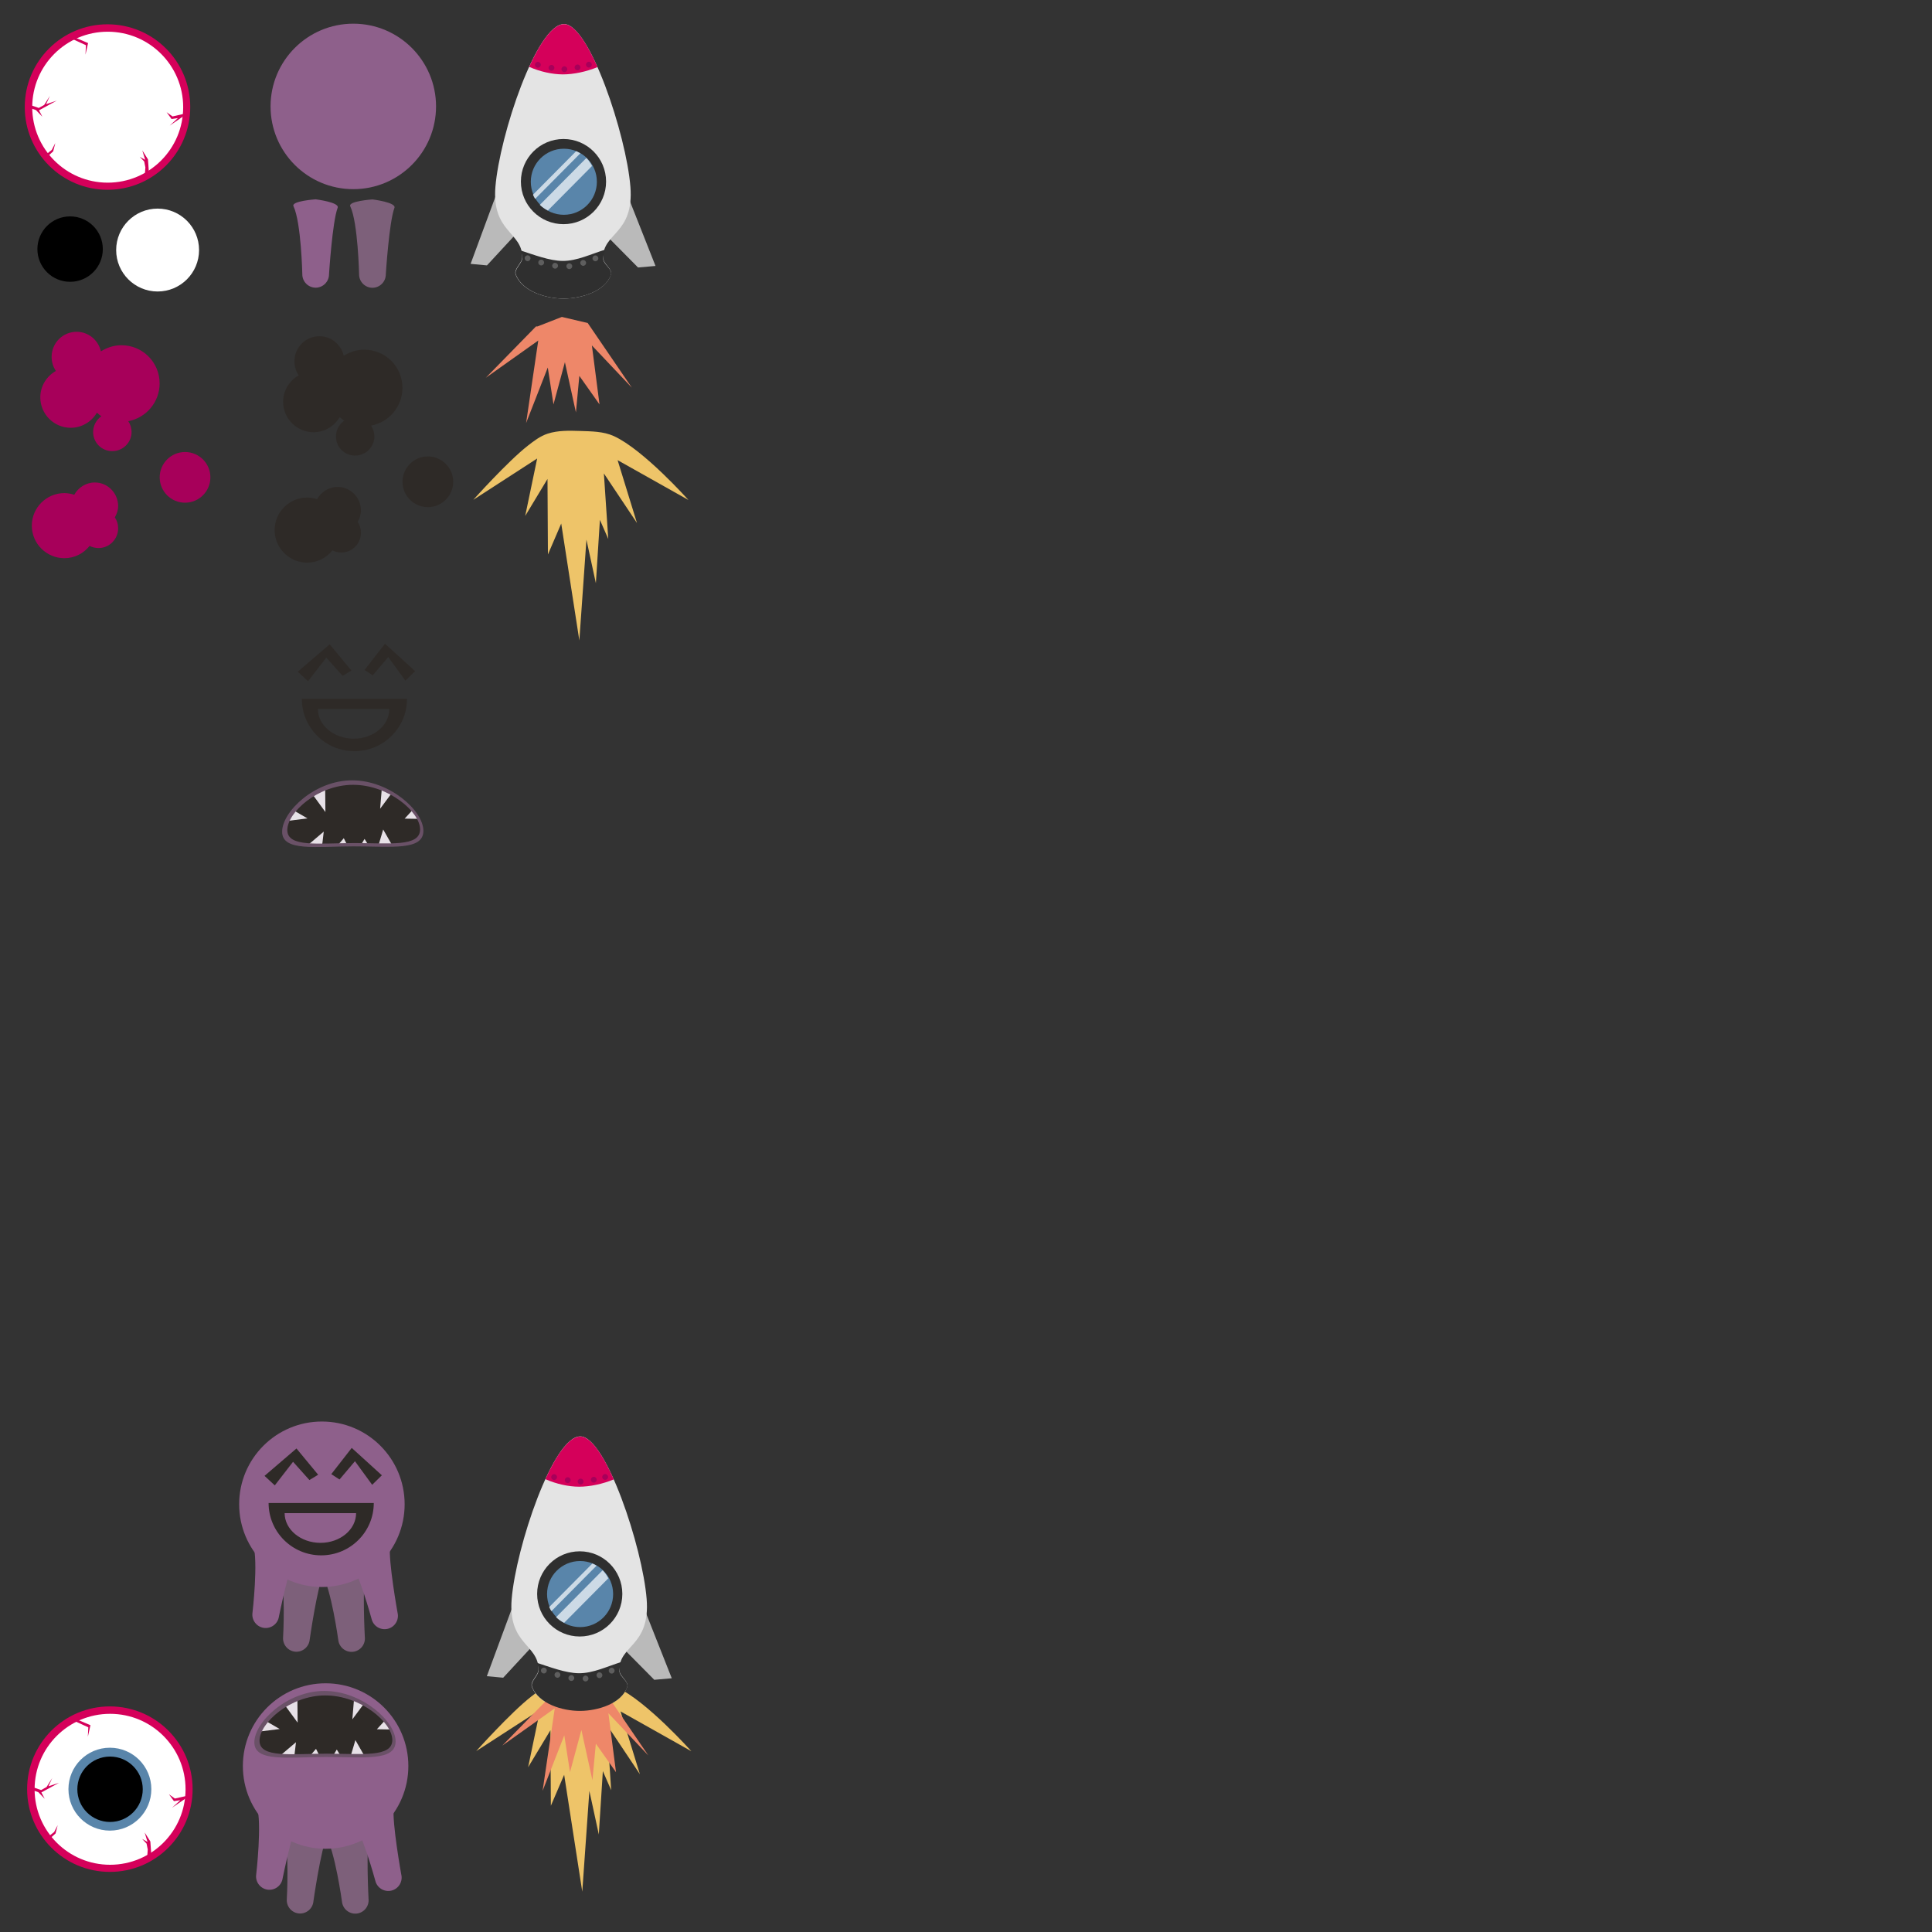 <?xml version="1.0" encoding="UTF-8" standalone="no"?>
<!-- Created with Inkscape (http://www.inkscape.org/) -->

<svg
   xmlns:dc="http://purl.org/dc/elements/1.1/"
   xmlns:cc="http://creativecommons.org/ns#"
   xmlns:rdf="http://www.w3.org/1999/02/22-rdf-syntax-ns#"
   xmlns:svg="http://www.w3.org/2000/svg"
   xmlns="http://www.w3.org/2000/svg"
   xmlns:sodipodi="http://sodipodi.sourceforge.net/DTD/sodipodi-0.dtd"
   xmlns:inkscape="http://www.inkscape.org/namespaces/inkscape"
   width="256"
   height="256"
   id="svg2989"
   version="1.1"
   inkscape:version="0.48.4 r9939"
   sodipodi:docname="PlayerSkins.svg"
   inkscape:export-filename="C:\Users\Anthony\Desktop\Projects\SparkHouse\SpaceRace\Assets\Sprites\Players\PlayerSkins.png"
   inkscape:export-xdpi="360"
   inkscape:export-ydpi="360">
  <rect width="100%" height="100%" fill="#333333" stroke="none"/>
  <defs
     id="defs2991" />
  <sodipodi:namedview
     id="base"
     pagecolor="#ffffff"
     bordercolor="#666666"
     borderopacity="1.0"
     inkscape:pageopacity="0.0"
     inkscape:pageshadow="2"
     inkscape:zoom="2.6353376"
     inkscape:cx="34.040095"
     inkscape:cy="155.33786"
     inkscape:document-units="px"
     inkscape:current-layer="layer1"
     showgrid="false"
     units="px"
     inkscape:window-width="1600"
     inkscape:window-height="837"
     inkscape:window-x="-8"
     inkscape:window-y="-8"
     inkscape:window-maximized="1"
     inkscape:snap-global="false"
     inkscape:snap-bbox="true"
     inkscape:bbox-paths="true"
     inkscape:bbox-nodes="true"
     inkscape:snap-bbox-edge-midpoints="true"
     inkscape:snap-bbox-midpoints="true"
     inkscape:object-paths="true"
     inkscape:snap-intersection-paths="true"
     inkscape:object-nodes="true"
     inkscape:snap-smooth-nodes="true"
     inkscape:snap-midpoints="true" />
  <g
     inkscape:label="Layer 1"
     inkscape:groupmode="layer"
     id="layer1"
     transform="translate(0,-796.36)">
    <path
       style="fill:#eec469;fill-opacity:1;fill-rule:nonzero;stroke:none"
       d="m 69.959,855.401 c -2.684,2.093 -7.249,7.192 -7.249,7.192 l 8.467,-5.479 -1.588,7.616 2.956,-4.904 0.058,10.005 1.762,-4.098 2.4,15.488 0.94,-13.354 1.251,5.773 0.535,-8.395 1.106,2.531 -0.58,-8.682 4.383,6.563 -2.565,-8.323 9.385,5.277 c 0,0 -5.936,-6.659 -9.879,-8.465 -1.377,-0.63 -2.978,-0.63 -4.491,-0.681 -1.431,-0.048 -2.918,-0.084 -4.279,0.357 -0.967,0.313 -1.81,0.952 -2.611,1.578 z"
       id="path4531"
       inkscape:connector-curvature="0"
       sodipodi:nodetypes="scccccccccccccccssss" />
    <path
       style="fill:#bababa;fill-opacity:1;fill-rule:nonzero;stroke:none"
       d="m 82.475,820.513 4.384,11.087 -2.318,0.202 -4.687,-4.737 z"
       id="path4490"
       inkscape:connector-curvature="0"
       sodipodi:nodetypes="ccccc" />
    <path
       style="fill:#bababa;fill-opacity:1;fill-rule:nonzero;stroke:none"
       d="m 66.455,820.237 -4.098,11.087 2.167,0.202 4.38,-4.737 z"
       id="path4490-8"
       inkscape:connector-curvature="0"
       sodipodi:nodetypes="ccccc" />
    <path
       style="fill:#7d607a;fill-opacity:1;fill-rule:nonzero;stroke:none"
       d="m 40.05,1003.545 c 0,0 -3.275,-0.032 -3.002,0.679 0.854,2.225 0.463,9.092 0.463,9.092 -0.076,0.97 0.656,1.826 1.626,1.902 0.97,0.076 1.826,-0.656 1.902,-1.626 0,0 0.981,-6.908 1.829,-8.704 0.332,-0.702 -2.818,-1.343 -2.818,-1.343 z"
       id="path3833-8-1"
       inkscape:connector-curvature="0" />
    <path
       style="fill:#7d607a;fill-opacity:1;fill-rule:nonzero;stroke:none"
       d="m 45.444,1003.598 c 0,0 -3.22,0.596 -2.816,1.241 1.264,2.021 2.197,8.835 2.197,8.835 0.111,0.967 0.993,1.666 1.96,1.555 0.967,-0.111 1.666,-0.993 1.555,-1.96 0,0 -0.361,-6.968 0.128,-8.893 0.191,-0.753 -3.023,-0.778 -3.023,-0.778 z"
       id="path3833-8-1-1"
       inkscape:connector-curvature="0" />
    <path
       sodipodi:type="arc"
       style="fill:#d5005a;fill-opacity:1;fill-rule:nonzero;stroke:none"
       id="path2982"
       sodipodi:cx="53.378571"
       sodipodi:cy="37.645691"
       sodipodi:rx="11.062916"
       sodipodi:ry="11.062916"
       d="m 64.441,37.646 c 0,6.11 -4.953,11.063 -11.063,11.063 -6.11,0 -11.063,-4.953 -11.063,-11.063 0,-6.11 4.953,-11.063 11.063,-11.063 6.11,0 11.063,4.953 11.063,11.063 z"
       transform="matrix(0.991,0,0,0.991,-38.653,773.237)" />
    <path
       sodipodi:type="arc"
       style="fill:#ffffff;fill-opacity:1;fill-rule:nonzero;stroke:none"
       id="path2982-1"
       sodipodi:cx="53.378571"
       sodipodi:cy="37.645691"
       sodipodi:rx="11.062916"
       sodipodi:ry="11.062916"
       d="m 64.441,37.646 c 0,6.11 -4.953,11.063 -11.063,11.063 -6.11,0 -11.063,-4.953 -11.063,-11.063 0,-6.11 4.953,-11.063 11.063,-11.063 6.11,0 11.063,4.953 11.063,11.063 z"
       transform="matrix(0.904,0,0,0.904,-33.982,776.531)" />
    <path
       sodipodi:type="arc"
       style="fill:#ffffff;fill-opacity:1;fill-rule:nonzero;stroke:none"
       id="path3770"
       sodipodi:cx="54.931572"
       sodipodi:cy="36.021732"
       sodipodi:rx="4.7876139"
       sodipodi:ry="4.7876139"
       d="m 59.719,36.022 c 0,2.644 -2.143,4.788 -4.788,4.788 -2.644,0 -4.788,-2.143 -4.788,-4.788 0,-2.644 2.143,-4.788 4.788,-4.788 2.644,0 4.788,2.143 4.788,4.788 z"
       transform="matrix(1.147,0,0,1.147,-42.121,788.175)" />
    <path
       sodipodi:type="arc"
       style="fill:#000000;fill-opacity:1;fill-rule:nonzero;stroke:none"
       id="path3772"
       sodipodi:cx="73.023712"
       sodipodi:cy="35.668961"
       sodipodi:rx="4.3340507"
       sodipodi:ry="4.3340507"
       d="m 77.358,35.669 c 0,2.394 -1.94,4.334 -4.334,4.334 -2.394,0 -4.334,-1.94 -4.334,-4.334 0,-2.394 1.94,-4.334 4.334,-4.334 2.394,0 4.334,1.94 4.334,4.334 z"
       transform="translate(-63.734,793.698)" />
    <path
       style="fill:#d5005a;fill-opacity:1;fill-rule:nonzero;stroke:none"
       d="m 9.983,801.351 -0.438,0.156 1.844,0.844 -0.062,1.25 0.344,-1.531 -1.688,-0.719 z m -3.375,7.719 -0.75,1.188 -0.719,0.406 -1.094,-0.375 0,0.406 0.719,0.25 0.844,0.875 -0.438,-0.844 2.344,-1.281 -1.406,0.469 0.5,-1.094 z m 15.469,2.156 0.656,0.906 0.844,-0.125 -1.094,1 1.688,-1.156 0.469,-0.469 -1.781,0.406 -0.781,-0.562 z m -14.75,4.094 -0.469,0.906 -0.75,0.594 0.219,0.25 0.719,-0.656 0.281,-1.094 z m 11.531,0.969 0.375,1.25 -0.719,-0.406 0.594,0.625 0.156,0.781 -0.062,0.875 0.531,-0.156 -0.125,-1.781 -0.75,-1.188 z"
       id="path3776"
       inkscape:connector-curvature="0" />
    <path
       style="fill:#a7005a;fill-opacity:1;fill-rule:nonzero;stroke:none"
       d="m 10.153,840.325 c -1.831,0 -3.313,1.481 -3.313,3.312 0,0.687 0.205,1.346 0.562,1.875 -1.22,0.691 -2.062,1.998 -2.062,3.5 0,2.221 1.81,4.031 4.031,4.031 1.477,0 2.77,-0.813 3.469,-2 0.194,0.163 0.377,0.336 0.594,0.469 -0.655,0.459 -1.094,1.233 -1.094,2.094 0,1.403 1.128,2.531 2.531,2.531 1.403,0 2.562,-1.128 2.562,-2.531 0,-0.526 -0.164,-1.032 -0.438,-1.438 2.36,-0.438 4.156,-2.513 4.156,-5 0,-2.806 -2.257,-5.062 -5.062,-5.062 -1.001,0 -1.932,0.312 -2.719,0.812 -0.335,-1.477 -1.64,-2.594 -3.219,-2.594 z"
       id="path3793"
       inkscape:connector-curvature="0" />
    <path
       style="fill:#a7005a;fill-opacity:1;fill-rule:nonzero;stroke:none"
       d="m 12.559,860.293 c -1.171,0 -2.19,0.667 -2.719,1.625 -0.413,-0.131 -0.856,-0.219 -1.312,-0.219 -2.377,0 -4.313,1.936 -4.313,4.312 0,2.377 1.936,4.312 4.313,4.312 1.36,0 2.555,-0.64 3.344,-1.625 0.353,0.178 0.765,0.281 1.188,0.281 1.442,0 2.594,-1.183 2.594,-2.625 0,-0.541 -0.156,-1.021 -0.438,-1.438 0.258,-0.453 0.438,-0.942 0.438,-1.5 0,-1.715 -1.379,-3.125 -3.094,-3.125 z"
       id="path3803"
       inkscape:connector-curvature="0" />
    <path
       sodipodi:type="arc"
       style="fill:#a7005a;fill-opacity:1;fill-rule:nonzero;stroke:none"
       id="path3809"
       sodipodi:cx="28.052395"
       sodipodi:cy="55.287094"
       sodipodi:rx="3.3583853"
       sodipodi:ry="3.3583853"
       d="m 31.411,55.287 c 0,1.855 -1.504,3.358 -3.358,3.358 -1.855,0 -3.358,-1.504 -3.358,-3.358 0,-1.855 1.504,-3.358 3.358,-3.358 1.855,0 3.358,1.504 3.358,3.358 z"
       transform="translate(-3.534,804.325)" />
    <path
       sodipodi:type="arc"
       style="fill:#8e608b;fill-opacity:1;fill-rule:nonzero;stroke:none"
       id="path2982-7"
       sodipodi:cx="53.378571"
       sodipodi:cy="37.645691"
       sodipodi:rx="11.062916"
       sodipodi:ry="11.062916"
       d="m 64.441,37.646 c 0,6.11 -4.953,11.063 -11.063,11.063 -6.11,0 -11.063,-4.953 -11.063,-11.063 0,-6.11 4.953,-11.063 11.063,-11.063 6.11,0 11.063,4.953 11.063,11.063 z"
       transform="matrix(0.991,0,0,0.991,-6.083,773.154)" />
    <path
       style="fill:#8e608b;fill-opacity:1;fill-rule:nonzero;stroke:none"
       d="m 41.827,822.771 c 0,0 -3.267,0.223 -2.94,0.911 1.025,2.152 1.171,9.028 1.171,9.028 0,0.973 0.796,1.769 1.769,1.769 0.973,0 1.769,-0.796 1.769,-1.769 0,0 0.439,-6.963 1.145,-8.82 0.276,-0.726 -2.914,-1.119 -2.914,-1.119 z"
       id="path3833"
       inkscape:connector-curvature="0" />
    <path
       style="fill:#7d607a;fill-opacity:1;fill-rule:nonzero;stroke:none"
       d="m 49.351,822.783 c 0,0 -3.267,0.223 -2.94,0.911 1.025,2.152 1.171,9.028 1.171,9.028 0,0.973 0.796,1.769 1.769,1.769 0.973,0 1.769,-0.796 1.769,-1.769 0,0 0.439,-6.963 1.145,-8.82 0.276,-0.726 -2.914,-1.119 -2.914,-1.119 z"
       id="path3833-8"
       inkscape:connector-curvature="0" />
    <path
       style="fill:#2e2a27;fill-opacity:1;fill-rule:nonzero;stroke:none"
       d="m 42.327,840.913 c -1.831,0 -3.312,1.481 -3.312,3.312 0,0.687 0.205,1.346 0.562,1.875 -1.22,0.691 -2.062,1.998 -2.062,3.5 0,2.221 1.81,4.031 4.031,4.031 1.477,0 2.77,-0.813 3.469,-2 0.194,0.163 0.377,0.336 0.594,0.469 -0.655,0.459 -1.094,1.233 -1.094,2.094 0,1.403 1.128,2.531 2.531,2.531 1.403,0 2.562,-1.128 2.562,-2.531 0,-0.526 -0.164,-1.032 -0.438,-1.438 2.36,-0.438 4.156,-2.513 4.156,-5 0,-2.806 -2.257,-5.062 -5.062,-5.062 -1.001,0 -1.932,0.312 -2.719,0.812 -0.335,-1.477 -1.64,-2.594 -3.219,-2.594 z"
       id="path3793-2"
       inkscape:connector-curvature="0" />
    <path
       style="fill:#2e2a27;fill-opacity:1;fill-rule:nonzero;stroke:none"
       d="m 44.734,860.882 c -1.171,0 -2.19,0.667 -2.719,1.625 -0.413,-0.131 -0.856,-0.219 -1.312,-0.219 -2.377,0 -4.312,1.936 -4.312,4.312 0,2.377 1.936,4.312 4.312,4.312 1.36,0 2.555,-0.64 3.344,-1.625 0.353,0.178 0.765,0.281 1.188,0.281 1.442,0 2.594,-1.183 2.594,-2.625 0,-0.541 -0.156,-1.021 -0.438,-1.438 0.258,-0.453 0.438,-0.942 0.438,-1.5 0,-1.715 -1.379,-3.125 -3.094,-3.125 z"
       id="path3803-4"
       inkscape:connector-curvature="0" />
    <path
       sodipodi:type="arc"
       style="fill:#2e2a27;fill-opacity:1;fill-rule:nonzero;stroke:none"
       id="path3809-5"
       sodipodi:cx="28.052395"
       sodipodi:cy="55.287094"
       sodipodi:rx="3.3583853"
       sodipodi:ry="3.3583853"
       d="m 31.411,55.287 c 0,1.855 -1.504,3.358 -3.358,3.358 -1.855,0 -3.358,-1.504 -3.358,-3.358 0,-1.855 1.504,-3.358 3.358,-3.358 1.855,0 3.358,1.504 3.358,3.358 z"
       transform="translate(28.64,804.913)" />
    <path
       sodipodi:type="arc"
       style="fill:#8e608b;fill-opacity:1;fill-rule:nonzero;stroke:none"
       id="path2982-7-5"
       sodipodi:cx="53.378571"
       sodipodi:cy="37.645691"
       sodipodi:rx="11.062916"
       sodipodi:ry="11.062916"
       d="m 64.441,37.646 c 0,6.11 -4.953,11.063 -11.063,11.063 -6.11,0 -11.063,-4.953 -11.063,-11.063 0,-6.11 4.953,-11.063 11.063,-11.063 6.11,0 11.063,4.953 11.063,11.063 z"
       transform="matrix(0.991,0,0,0.991,-10.245,958.375)" />
    <path
       style="fill:#8e608b;fill-opacity:1;fill-rule:nonzero;stroke:none"
       d="m 36.572,1000.466 c 0,0 -3.267,-0.228 -3.037,0.498 0.719,2.272 -0.081,9.103 -0.081,9.103 -0.134,0.964 0.545,1.862 1.509,1.996 0.964,0.134 1.862,-0.545 1.996,-1.509 0,0 1.392,-6.837 2.346,-8.579 0.373,-0.681 -2.733,-1.509 -2.733,-1.509 z"
       id="path3833-1"
       inkscape:connector-curvature="0" />
    <path
       style="fill:#8e608b;fill-opacity:1;fill-rule:nonzero;stroke:none"
       d="m 48.585,1000.816 c 0,0 -3.119,0.997 -2.637,1.587 1.509,1.845 3.293,8.487 3.293,8.487 0.232,0.945 1.196,1.528 2.141,1.295 0.945,-0.233 1.528,-1.196 1.295,-2.141 0,0 -1.237,-6.867 -0.995,-8.838 0.095,-0.771 -3.097,-0.39 -3.097,-0.39 z"
       id="path3833-1-7"
       inkscape:connector-curvature="0" />
    <g
       id="g4168"
       transform="translate(-14.799,-43.258)">
      <path
         inkscape:connector-curvature="0"
         id="path4016"
         d="m 54.256,928.622 1.361,1.26 2.419,-3.125 2.167,2.419 1.159,-0.706 -2.873,-3.477 z"
         style="fill:#2e2a27;fill-opacity:1;fill-rule:nonzero;stroke:none" />
      <path
         inkscape:connector-curvature="0"
         id="path4016-5"
         d="m 69.803,928.546 -1.283,1.26 -2.282,-3.125 -2.044,2.419 -1.093,-0.706 2.71,-3.477 z"
         style="fill:#2e2a27;fill-opacity:1;fill-rule:nonzero;stroke:none" />
      <path
         inkscape:connector-curvature="0"
         id="path4036"
         d="m 54.795,932.215 c 0,3.841 3.128,6.938 6.969,6.938 3.841,0 6.969,-3.097 6.969,-6.938 l -6.969,0 -6.969,0 z m 2.125,1.344 4.75,0 4.719,0 c 0,2.171 -2.102,3.938 -4.719,3.938 -2.616,0 -4.75,-1.767 -4.75,-3.938 z"
         style="fill:#2e2a27;fill-opacity:1;fill-rule:nonzero;stroke:none" />
    </g>
    <g
       id="g4173"
       transform="translate(-13.444,96.599)">
      <path
         sodipodi:nodetypes="sssss"
         inkscape:connector-curvature="0"
         id="path4058"
         d="m 69.267,809.693 c 0,2.384 -4.071,1.85 -8.84,1.85 -4.769,0 -9.097,0.637 -9.097,-1.747 0,-2.384 4.123,-6.116 8.891,-6.116 4.769,0 9.045,3.629 9.045,6.013 z"
         style="fill:#2e2a27;fill-opacity:1;fill-rule:nonzero;stroke:none" />
      <path
         id="path4079"
         transform="translate(0,796.36)"
         d="M 56.531,7.812 54.875,8.688 56.562,11 56.531,7.812 z m 7.5,0.125 -0.219,2.625 L 65.344,8.5 64.031,7.938 z m 4.094,2.781 -1.062,1.156 1.875,0.031 -0.812,-1.188 z m -15.719,0.094 -0.719,1.344 2.5,-0.312 -1.781,-1.031 z m 11.812,2.5 -0.594,2 1.75,0.031 -1.156,-2.031 z m -7.875,0.281 -2.062,1.75 1.844,0.094 0.219,-1.844 z m 2.656,0.875 -0.75,0.875 1.125,-0.125 -0.375,-0.75 z m 2.75,0.094 -0.469,0.781 0.969,0.031 -0.5,-0.812 z"
         style="fill:#e7e1e7;fill-opacity:1;fill-rule:nonzero;stroke:none"
         inkscape:connector-curvature="0" />
      <path
         inkscape:connector-curvature="0"
         id="path4058-7-6"
         d="m 60.108,803.159 c -4.977,0 -9.281,4.153 -9.281,6.812 0,2.659 4.523,1.938 9.5,1.938 4.977,0 9.219,0.597 9.219,-2.062 0,-2.659 -4.461,-6.688 -9.438,-6.688 z m 0.125,0.594 c 4.676,0 8.875,3.568 8.875,5.906 0,2.338 -4.012,1.812 -8.688,1.812 -4.676,0 -8.906,0.619 -8.906,-1.719 0,-2.338 4.043,-6 8.719,-6 z"
         style="fill:#6a5167;fill-opacity:1;fill-rule:nonzero;stroke:none" />
    </g>
    <path
       style="fill:#7d607a;fill-opacity:1;fill-rule:nonzero;stroke:none"
       d="m 40.542,1038.232 c 0,0 -3.275,-0.032 -3.002,0.679 0.854,2.225 0.463,9.092 0.463,9.092 -0.076,0.97 0.656,1.826 1.626,1.902 0.97,0.076 1.826,-0.656 1.902,-1.626 0,0 0.981,-6.908 1.829,-8.704 0.332,-0.702 -2.818,-1.343 -2.818,-1.343 z"
       id="path3833-8-1-4"
       inkscape:connector-curvature="0" />
    <path
       style="fill:#7d607a;fill-opacity:1;fill-rule:nonzero;stroke:none"
       d="m 45.937,1038.285 c 0,0 -3.22,0.596 -2.816,1.241 1.264,2.021 2.197,8.835 2.197,8.835 0.111,0.967 0.993,1.666 1.96,1.555 0.967,-0.111 1.666,-0.993 1.555,-1.96 0,0 -0.361,-6.968 0.128,-8.893 0.191,-0.753 -3.023,-0.778 -3.023,-0.778 z"
       id="path3833-8-1-1-2"
       inkscape:connector-curvature="0" />
    <path
       sodipodi:type="arc"
       style="fill:#8e608b;fill-opacity:1;fill-rule:nonzero;stroke:none"
       id="path2982-7-5-3"
       sodipodi:cx="53.378571"
       sodipodi:cy="37.645691"
       sodipodi:rx="11.062916"
       sodipodi:ry="11.062916"
       d="m 64.441,37.646 c 0,6.11 -4.953,11.063 -11.063,11.063 -6.11,0 -11.063,-4.953 -11.063,-11.063 0,-6.11 4.953,-11.063 11.063,-11.063 6.11,0 11.063,4.953 11.063,11.063 z"
       transform="matrix(0.991,0,0,0.991,-9.753,993.062)" />
    <path
       style="fill:#8e608b;fill-opacity:1;fill-rule:nonzero;stroke:none"
       d="m 37.064,1035.153 c 0,0 -3.267,-0.228 -3.037,0.498 0.719,2.272 -0.081,9.103 -0.081,9.103 -0.134,0.964 0.545,1.862 1.509,1.996 0.964,0.134 1.862,-0.545 1.996,-1.509 0,0 1.392,-6.837 2.346,-8.579 0.373,-0.681 -2.733,-1.508 -2.733,-1.508 z"
       id="path3833-1-2"
       inkscape:connector-curvature="0" />
    <path
       style="fill:#8e608b;fill-opacity:1;fill-rule:nonzero;stroke:none"
       d="m 49.077,1035.503 c 0,0 -3.119,0.997 -2.637,1.587 1.509,1.845 3.293,8.487 3.293,8.487 0.232,0.945 1.196,1.528 2.141,1.295 0.945,-0.233 1.528,-1.196 1.295,-2.141 0,0 -1.237,-6.867 -0.995,-8.838 0.095,-0.771 -3.097,-0.39 -3.097,-0.39 z"
       id="path3833-1-7-2"
       inkscape:connector-curvature="0" />
    <path
       style="fill:#2e2a27;fill-opacity:1;fill-rule:nonzero;stroke:none"
       d="m 52.142,1026.953 c 0,2.384 -4.071,1.85 -8.84,1.85 -4.769,0 -9.097,0.637 -9.097,-1.747 0,-2.384 4.123,-6.116 8.891,-6.116 4.769,0 9.045,3.629 9.045,6.013 z"
       id="path4058-1"
       inkscape:connector-curvature="0"
       sodipodi:nodetypes="sssss" />
    <path
       inkscape:connector-curvature="0"
       style="fill:#e7e1e7;fill-opacity:1;fill-rule:nonzero;stroke:none"
       d="m 39.406,1021.433 -1.656,0.875 1.688,2.312 -0.031,-3.188 z m 7.5,0.125 -0.219,2.625 1.531,-2.062 -1.312,-0.562 z m 4.094,2.781 -1.062,1.156 1.875,0.031 -0.813,-1.188 z m -15.719,0.094 -0.719,1.344 2.5,-0.312 -1.781,-1.031 z m 11.813,2.5 -0.594,2 1.75,0.031 -1.156,-2.031 z m -7.875,0.281 -2.062,1.75 1.844,0.094 0.219,-1.844 z m 2.656,0.875 -0.75,0.875 1.125,-0.125 -0.375,-0.75 z m 2.75,0.094 -0.469,0.781 0.969,0.031 -0.5,-0.812 z"
       id="path4079-6" />
    <path
       style="fill:#6a5167;fill-opacity:1;fill-rule:nonzero;stroke:none"
       d="m 42.982,1020.419 c -4.977,0 -9.281,4.153 -9.281,6.812 0,2.659 4.523,1.938 9.5,1.938 4.977,0 9.219,0.597 9.219,-2.062 0,-2.659 -4.461,-6.688 -9.437,-6.688 z m 0.125,0.594 c 4.676,0 8.875,3.568 8.875,5.906 0,2.338 -4.012,1.812 -8.688,1.812 -4.676,0 -8.906,0.619 -8.906,-1.719 0,-2.338 4.043,-6 8.719,-6 z"
       id="path4058-7-6-8"
       inkscape:connector-curvature="0" />
    <g
       transform="translate(-19.205,63.298)"
       id="g4168-5">
      <path
         inkscape:connector-curvature="0"
         id="path4016-7"
         d="m 54.256,928.622 1.361,1.26 2.419,-3.125 2.167,2.419 1.159,-0.706 -2.873,-3.477 z"
         style="fill:#2e2a27;fill-opacity:1;fill-rule:nonzero;stroke:none" />
      <path
         inkscape:connector-curvature="0"
         id="path4016-5-6"
         d="m 69.803,928.546 -1.283,1.26 -2.282,-3.125 -2.044,2.419 -1.093,-0.706 2.71,-3.477 z"
         style="fill:#2e2a27;fill-opacity:1;fill-rule:nonzero;stroke:none" />
      <path
         inkscape:connector-curvature="0"
         id="path4036-1"
         d="m 54.795,932.215 c 0,3.841 3.128,6.938 6.969,6.938 3.841,0 6.969,-3.097 6.969,-6.938 l -6.969,0 -6.969,0 z m 2.125,1.344 4.75,0 4.719,0 c 0,2.171 -2.102,3.938 -4.719,3.938 -2.616,0 -4.75,-1.767 -4.75,-3.938 z"
         style="fill:#2e2a27;fill-opacity:1;fill-rule:nonzero;stroke:none" />
    </g>
    <path
       style="fill:#e4e4e4;fill-opacity:1;fill-rule:nonzero;stroke:none"
       d="m 74.737,799.547 c -3.62,0 -8.518,14.69 -9.091,21.561 -0.501,6.015 3.537,5.985 3.556,9.305 0.005,0.837 -1.179,1.578 -0.869,2.355 0.882,2.211 4.024,3.172 6.404,3.157 2.321,-0.015 5.447,-0.964 6.207,-3.157 0.265,-0.765 -0.992,-1.394 -1.02,-2.203 -0.116,-3.372 4.11,-3.135 3.608,-9.456 -0.545,-6.874 -5.427,-21.561 -8.795,-21.561 z"
       id="path4229-9"
       inkscape:connector-curvature="0"
       sodipodi:nodetypes="ssaaaaass" />
    <path
       style="fill:#ee8769;fill-opacity:1;fill-rule:nonzero;stroke:none"
       d="m 71.222,839.615 -0.202,0 -6.652,6.803 6.955,-4.939 -1.613,10.936 2.873,-7.358 0.756,4.888 1.512,-5.594 1.461,6.652 0.454,-4.838 2.671,3.78 -1.008,-7.811 5.292,5.594 -5.846,-8.567 -3.427,-0.806 z"
       id="path4533"
       inkscape:connector-curvature="0" />
    <path
       style="fill:#2f2f2f;fill-opacity:1;fill-rule:nonzero;stroke:none"
       d="m 80.237,829.425 c -1.838,0.561 -3.797,1.527 -5.69,1.509 -1.746,-0.017 -3.857,-0.833 -5.56,-1.384 0.108,0.269 0.19,0.55 0.219,0.875 0.073,0.833 -1.154,1.567 -0.844,2.344 0.882,2.211 3.995,3.171 6.375,3.156 2.321,-0.015 5.459,-0.963 6.219,-3.156 0.265,-0.765 -1.078,-1.38 -1.031,-2.188 0.025,-0.434 0.145,-0.821 0.312,-1.156 z"
       id="path4229"
       inkscape:connector-curvature="0"
       sodipodi:nodetypes="csccscscc" />
    <path
       sodipodi:type="arc"
       style="fill:#2f2f2f;fill-opacity:1;fill-rule:nonzero;stroke:none"
       id="path4253"
       sodipodi:cx="131.23102"
       sodipodi:cy="59.405449"
       sodipodi:rx="5.6443448"
       sodipodi:ry="5.6443448"
       d="m 136.875,59.405 c 0,3.117 -2.527,5.644 -5.644,5.644 -3.117,0 -5.644,-2.527 -5.644,-5.644 0,-3.117 2.527,-5.644 5.644,-5.644 3.117,0 5.644,2.527 5.644,5.644 z"
       transform="translate(-56.566,761.017)" />
    <path
       sodipodi:type="arc"
       style="fill:#5985aa;fill-opacity:1;fill-rule:nonzero;stroke:none"
       id="path4255"
       sodipodi:cx="131.67738"
       sodipodi:cy="60.067795"
       sodipodi:rx="4.0157728"
       sodipodi:ry="4.0157728"
       d="m 135.693,60.068 c 0,2.218 -1.798,4.016 -4.016,4.016 -2.218,0 -4.016,-1.798 -4.016,-4.016 0,-2.218 1.798,-4.016 4.016,-4.016 2.218,0 4.016,1.798 4.016,4.016 z"
       transform="matrix(1.09,0,0,1.09,-68.816,754.97)" />
    <path
       style="fill:#d5005a;fill-opacity:1;fill-rule:nonzero;stroke:none"
       d="m 74.738,799.561 c -1.455,0 -3.121,2.373 -4.625,5.656 1.435,0.64 3.104,1 4.469,1 1.398,0 3.099,-0.346 4.594,-0.969 -1.466,-3.3 -3.08,-5.688 -4.438,-5.688 z"
       id="path4229-9-2"
       inkscape:connector-curvature="0" />
    <path
       style="fill:#ccdae6;fill-opacity:1;fill-rule:nonzero;stroke:none"
       d="m 77.694,817.296 -6.163,6.211 c 0.322,0.319 0.682,0.548 1.064,0.747 l 5.855,-5.9 c -0.202,-0.38 -0.434,-0.739 -0.755,-1.058 z m -0.798,-0.616 c -0.175,-0.107 -0.369,-0.205 -0.554,-0.285 l -5.723,5.767 c 0.082,0.184 0.181,0.378 0.289,0.551 l 5.987,-6.034 z"
       id="rect4279"
       inkscape:connector-curvature="0" />
    <path
       sodipodi:type="arc"
       style="fill:#a7005a;fill-opacity:1;fill-rule:nonzero;stroke:none"
       id="path4321"
       sodipodi:cx="135.13605"
       sodipodi:cy="44.627243"
       sodipodi:rx="0.31221974"
       sodipodi:ry="0.31221974"
       d="m 135.448,44.627 c 0,0.172 -0.14,0.312 -0.312,0.312 -0.172,0 -0.312,-0.14 -0.312,-0.312 0,-0.172 0.14,-0.312 0.312,-0.312 0.172,0 0.312,0.14 0.312,0.312 z"
       transform="matrix(1.235,0,0,1.235,-88.862,749.811)" />
    <path
       sodipodi:type="arc"
       style="fill:#a7005a;fill-opacity:1;fill-rule:nonzero;stroke:none"
       id="path4321-5"
       sodipodi:cx="135.13605"
       sodipodi:cy="44.627243"
       sodipodi:rx="0.31221974"
       sodipodi:ry="0.31221974"
       d="m 135.448,44.627 c 0,0.172 -0.14,0.312 -0.312,0.312 -0.172,0 -0.312,-0.14 -0.312,-0.312 0,-0.172 0.14,-0.312 0.312,-0.312 0.172,0 0.312,0.14 0.312,0.312 z"
       transform="matrix(1.235,0,0,1.235,-90.368,750.178)" />
    <path
       sodipodi:type="arc"
       style="fill:#a7005a;fill-opacity:1;fill-rule:nonzero;stroke:none"
       id="path4321-4"
       sodipodi:cx="135.13605"
       sodipodi:cy="44.627243"
       sodipodi:rx="0.31221974"
       sodipodi:ry="0.31221974"
       d="m 135.448,44.627 c 0,0.172 -0.14,0.312 -0.312,0.312 -0.172,0 -0.312,-0.14 -0.312,-0.312 0,-0.172 0.14,-0.312 0.312,-0.312 0.172,0 0.312,0.14 0.312,0.312 z"
       transform="matrix(1.235,0,0,1.235,-92.113,750.417)" />
    <path
       sodipodi:type="arc"
       style="fill:#a7005a;fill-opacity:1;fill-rule:nonzero;stroke:none"
       id="path4321-3"
       sodipodi:cx="135.13605"
       sodipodi:cy="44.627243"
       sodipodi:rx="0.31221974"
       sodipodi:ry="0.31221974"
       d="m 135.448,44.627 c 0,0.172 -0.14,0.312 -0.312,0.312 -0.172,0 -0.312,-0.14 -0.312,-0.312 0,-0.172 0.14,-0.312 0.312,-0.312 0.172,0 0.312,0.14 0.312,0.312 z"
       transform="matrix(1.235,0,0,1.235,-93.821,750.233)" />
    <path
       sodipodi:type="arc"
       style="fill:#a7005a;fill-opacity:1;fill-rule:nonzero;stroke:none"
       id="path4321-1"
       sodipodi:cx="135.13605"
       sodipodi:cy="44.627243"
       sodipodi:rx="0.31221974"
       sodipodi:ry="0.31221974"
       d="m 135.448,44.627 c 0,0.172 -0.14,0.312 -0.312,0.312 -0.172,0 -0.312,-0.14 -0.312,-0.312 0,-0.172 0.14,-0.312 0.312,-0.312 0.172,0 0.312,0.14 0.312,0.312 z"
       transform="matrix(1.235,0,0,1.235,-95.621,749.829)" />
    <path
       sodipodi:type="arc"
       style="fill:#d5005a;fill-opacity:1;fill-rule:nonzero;stroke:none"
       id="path2982-2"
       sodipodi:cx="53.378571"
       sodipodi:cy="37.645691"
       sodipodi:rx="11.062916"
       sodipodi:ry="11.062916"
       d="m 64.441,37.646 c 0,6.11 -4.953,11.063 -11.063,11.063 -6.11,0 -11.063,-4.953 -11.063,-11.063 0,-6.11 4.953,-11.063 11.063,-11.063 6.11,0 11.063,4.953 11.063,11.063 z"
       transform="matrix(0.991,0,0,0.991,-38.339,996.125)" />
    <path
       sodipodi:type="arc"
       style="fill:#ffffff;fill-opacity:1;fill-rule:nonzero;stroke:none"
       id="path2982-1-3"
       sodipodi:cx="53.378571"
       sodipodi:cy="37.645691"
       sodipodi:rx="11.062916"
       sodipodi:ry="11.062916"
       d="m 64.441,37.646 c 0,6.11 -4.953,11.063 -11.063,11.063 -6.11,0 -11.063,-4.953 -11.063,-11.063 0,-6.11 4.953,-11.063 11.063,-11.063 6.11,0 11.063,4.953 11.063,11.063 z"
       transform="matrix(0.904,0,0,0.904,-33.668,999.419)" />
    <path
       sodipodi:type="arc"
       style="fill:#5985aa;fill-opacity:1;fill-rule:nonzero;stroke:none"
       id="path3770-3"
       sodipodi:cx="54.931572"
       sodipodi:cy="36.021732"
       sodipodi:rx="4.7876139"
       sodipodi:ry="4.7876139"
       d="m 59.719,36.022 c 0,2.644 -2.143,4.788 -4.788,4.788 -2.644,0 -4.788,-2.143 -4.788,-4.788 0,-2.644 2.143,-4.788 4.788,-4.788 2.644,0 4.788,2.143 4.788,4.788 z"
       transform="matrix(1.147,0,0,1.147,-48.445,992.117)" />
    <path
       sodipodi:type="arc"
       style="fill:#000000;fill-opacity:1;fill-rule:nonzero;stroke:none"
       id="path3772-4"
       sodipodi:cx="73.023712"
       sodipodi:cy="35.668961"
       sodipodi:rx="4.3340507"
       sodipodi:ry="4.3340507"
       d="m 77.358,35.669 c 0,2.394 -1.94,4.334 -4.334,4.334 -2.394,0 -4.334,-1.94 -4.334,-4.334 0,-2.394 1.94,-4.334 4.334,-4.334 2.394,0 4.334,1.94 4.334,4.334 z"
       transform="translate(-58.442,997.778)" />
    <path
       style="fill:#d5005a;fill-opacity:1;fill-rule:nonzero;stroke:none"
       d="m 10.297,1024.239 -0.438,0.156 1.844,0.844 -0.062,1.25 0.344,-1.531 -1.688,-0.719 z m -3.375,7.719 -0.75,1.188 -0.719,0.406 -1.094,-0.375 0,0.406 0.719,0.25 0.844,0.875 -0.438,-0.844 2.344,-1.281 -1.406,0.469 0.5,-1.094 z m 15.469,2.156 0.656,0.906 0.844,-0.125 -1.094,1 1.688,-1.156 0.469,-0.469 -1.781,0.406 -0.781,-0.562 z m -14.75,4.094 -0.469,0.906 -0.75,0.594 0.219,0.25 0.719,-0.656 0.281,-1.094 z m 11.531,0.969 0.375,1.25 -0.719,-0.406 0.594,0.625 0.156,0.781 -0.062,0.875 0.531,-0.156 -0.125,-1.781 -0.75,-1.188 z"
       id="path3776-1"
       inkscape:connector-curvature="0" />
    <path
       sodipodi:type="arc"
       style="fill:#5e5e5e;fill-opacity:1;fill-rule:nonzero;stroke:none"
       id="path4321-1-2"
       sodipodi:cx="135.13605"
       sodipodi:cy="44.627243"
       sodipodi:rx="0.31221974"
       sodipodi:ry="0.31221974"
       d="m 135.448,44.627 c 0,0.172 -0.14,0.312 -0.312,0.312 -0.172,0 -0.312,-0.14 -0.312,-0.312 0,-0.172 0.14,-0.312 0.312,-0.312 0.172,0 0.312,0.14 0.312,0.312 z"
       transform="matrix(1.235,0,0,1.235,-96.984,775.463)" />
    <path
       sodipodi:type="arc"
       style="fill:#5e5e5e;fill-opacity:1;fill-rule:nonzero;stroke:none"
       id="path4321-1-2-7"
       sodipodi:cx="135.13605"
       sodipodi:cy="44.627243"
       sodipodi:rx="0.31221974"
       sodipodi:ry="0.31221974"
       d="m 135.448,44.627 c 0,0.172 -0.14,0.312 -0.312,0.312 -0.172,0 -0.312,-0.14 -0.312,-0.312 0,-0.172 0.14,-0.312 0.312,-0.312 0.172,0 0.312,0.14 0.312,0.312 z"
       transform="matrix(1.235,0,0,1.235,-95.182,776.031)" />
    <path
       sodipodi:type="arc"
       style="fill:#5e5e5e;fill-opacity:1;fill-rule:nonzero;stroke:none"
       id="path4321-1-2-79"
       sodipodi:cx="135.13605"
       sodipodi:cy="44.627243"
       sodipodi:rx="0.31221974"
       sodipodi:ry="0.31221974"
       d="m 135.448,44.627 c 0,0.172 -0.14,0.312 -0.312,0.312 -0.172,0 -0.312,-0.14 -0.312,-0.312 0,-0.172 0.14,-0.312 0.312,-0.312 0.172,0 0.312,0.14 0.312,0.312 z"
       transform="matrix(1.235,0,0,1.235,-93.34,776.457)" />
    <path
       sodipodi:type="arc"
       style="fill:#5e5e5e;fill-opacity:1;fill-rule:nonzero;stroke:none"
       id="path4321-1-2-3"
       sodipodi:cx="135.13605"
       sodipodi:cy="44.627243"
       sodipodi:rx="0.31221974"
       sodipodi:ry="0.31221974"
       d="m 135.448,44.627 c 0,0.172 -0.14,0.312 -0.312,0.312 -0.172,0 -0.312,-0.14 -0.312,-0.312 0,-0.172 0.14,-0.312 0.312,-0.312 0.172,0 0.312,0.14 0.312,0.312 z"
       transform="matrix(1.235,0,0,1.235,-91.456,776.519)" />
    <path
       sodipodi:type="arc"
       style="fill:#5e5e5e;fill-opacity:1;fill-rule:nonzero;stroke:none"
       id="path4321-1-2-1"
       sodipodi:cx="135.13605"
       sodipodi:cy="44.627243"
       sodipodi:rx="0.31221974"
       sodipodi:ry="0.31221974"
       d="m 135.448,44.627 c 0,0.172 -0.14,0.312 -0.312,0.312 -0.172,0 -0.312,-0.14 -0.312,-0.312 0,-0.172 0.14,-0.312 0.312,-0.312 0.172,0 0.312,0.14 0.312,0.312 z"
       transform="matrix(1.235,0,0,1.235,-89.617,776.081)" />
    <path
       sodipodi:type="arc"
       style="fill:#5e5e5e;fill-opacity:1;fill-rule:nonzero;stroke:none"
       id="path4321-1-2-9"
       sodipodi:cx="135.13605"
       sodipodi:cy="44.627243"
       sodipodi:rx="0.31221974"
       sodipodi:ry="0.31221974"
       d="m 135.448,44.627 c 0,0.172 -0.14,0.312 -0.312,0.312 -0.172,0 -0.312,-0.14 -0.312,-0.312 0,-0.172 0.14,-0.312 0.312,-0.312 0.172,0 0.312,0.14 0.312,0.312 z"
       transform="matrix(1.235,0,0,1.235,-87.998,775.478)" />
    <path
       style="fill:#eec469;fill-opacity:1;fill-rule:nonzero;stroke:none"
       d="m 70.348,1021.199 c -2.684,2.094 -7.249,7.192 -7.249,7.192 l 8.467,-5.479 -1.588,7.616 2.956,-4.904 0.058,10.005 1.762,-4.098 2.4,15.488 0.94,-13.354 1.251,5.773 0.535,-8.395 1.106,2.531 -0.58,-8.682 4.383,6.562 -2.565,-8.323 9.385,5.277 c 0,0 -5.936,-6.659 -9.879,-8.465 -1.377,-0.63 -2.978,-0.63 -4.491,-0.681 -1.431,-0.048 -2.918,-0.084 -4.279,0.357 -0.967,0.314 -1.81,0.952 -2.611,1.577 z"
       id="path4531-0"
       inkscape:connector-curvature="0"
       sodipodi:nodetypes="scccccccccccccccssss" />
    <path
       style="fill:#bababa;fill-opacity:1;fill-rule:nonzero;stroke:none"
       d="m 84.629,1007.652 4.384,11.087 -2.318,0.202 -4.687,-4.737 z"
       id="path4490-2"
       inkscape:connector-curvature="0"
       sodipodi:nodetypes="ccccc" />
    <path
       style="fill:#bababa;fill-opacity:1;fill-rule:nonzero;stroke:none"
       d="m 68.608,1007.376 -4.098,11.087 2.167,0.202 4.38,-4.737 z"
       id="path4490-8-8"
       inkscape:connector-curvature="0"
       sodipodi:nodetypes="ccccc" />
    <path
       style="fill:#e4e4e4;fill-opacity:1;fill-rule:nonzero;stroke:none"
       d="m 76.89,986.686 c -3.62,0 -8.518,14.69 -9.091,21.561 -0.501,6.014 3.537,5.985 3.556,9.305 0.005,0.837 -1.179,1.577 -0.869,2.354 0.882,2.211 4.024,3.172 6.404,3.157 2.321,-0.015 5.447,-0.964 6.207,-3.157 0.265,-0.765 -0.992,-1.394 -1.02,-2.203 -0.116,-3.372 4.11,-3.135 3.608,-9.456 -0.545,-6.874 -5.427,-21.561 -8.795,-21.561 z"
       id="path4229-9-6"
       inkscape:connector-curvature="0"
       sodipodi:nodetypes="ssaaaaass" />
    <path
       style="fill:#ee8769;fill-opacity:1;fill-rule:nonzero;stroke:none"
       d="m 73.409,1020.857 -0.202,0 -6.652,6.803 6.955,-4.939 -1.613,10.936 2.873,-7.358 0.756,4.888 1.512,-5.594 1.461,6.652 0.454,-4.838 2.671,3.78 -1.008,-7.811 5.292,5.594 -5.846,-8.567 -3.427,-0.806 z"
       id="path4533-0"
       inkscape:connector-curvature="0" />
    <path
       style="fill:#2f2f2f;fill-opacity:1;fill-rule:nonzero;stroke:none"
       d="m 82.39,1016.564 c -1.838,0.561 -3.797,1.527 -5.69,1.509 -1.746,-0.017 -3.857,-0.833 -5.56,-1.384 0.108,0.269 0.19,0.55 0.219,0.875 0.073,0.833 -1.154,1.567 -0.844,2.344 0.882,2.211 3.995,3.171 6.375,3.156 2.321,-0.015 5.459,-0.963 6.219,-3.156 0.265,-0.765 -1.078,-1.38 -1.031,-2.188 0.025,-0.434 0.145,-0.821 0.312,-1.156 z"
       id="path4229-2"
       inkscape:connector-curvature="0"
       sodipodi:nodetypes="csccscscc" />
    <path
       sodipodi:type="arc"
       style="fill:#2f2f2f;fill-opacity:1;fill-rule:nonzero;stroke:none"
       id="path4253-4"
       sodipodi:cx="131.23102"
       sodipodi:cy="59.405449"
       sodipodi:rx="5.6443448"
       sodipodi:ry="5.6443448"
       d="m 136.875,59.405 c 0,3.117 -2.527,5.644 -5.644,5.644 -3.117,0 -5.644,-2.527 -5.644,-5.644 0,-3.117 2.527,-5.644 5.644,-5.644 3.117,0 5.644,2.527 5.644,5.644 z"
       transform="translate(-54.413,948.156)" />
    <path
       sodipodi:type="arc"
       style="fill:#5985aa;fill-opacity:1;fill-rule:nonzero;stroke:none"
       id="path4255-8"
       sodipodi:cx="131.67738"
       sodipodi:cy="60.067795"
       sodipodi:rx="4.0157728"
       sodipodi:ry="4.0157728"
       d="m 135.693,60.068 c 0,2.218 -1.798,4.016 -4.016,4.016 -2.218,0 -4.016,-1.798 -4.016,-4.016 0,-2.218 1.798,-4.016 4.016,-4.016 2.218,0 4.016,1.798 4.016,4.016 z"
       transform="matrix(1.09,0,0,1.09,-66.662,942.109)" />
    <path
       style="fill:#d5005a;fill-opacity:1;fill-rule:nonzero;stroke:none"
       d="m 76.891,986.7 c -1.455,0 -3.121,2.373 -4.625,5.656 1.435,0.64 3.104,1 4.469,1 1.398,0 3.099,-0.346 4.594,-0.969 -1.466,-3.3 -3.08,-5.688 -4.438,-5.688 z"
       id="path4229-9-2-6"
       inkscape:connector-curvature="0" />
    <path
       style="fill:#ccdae6;fill-opacity:1;fill-rule:nonzero;stroke:none"
       d="m 79.848,1004.435 -6.163,6.211 c 0.322,0.319 0.682,0.548 1.064,0.747 l 5.855,-5.9 c -0.202,-0.38 -0.434,-0.739 -0.755,-1.058 z m -0.798,-0.616 c -0.175,-0.107 -0.369,-0.205 -0.554,-0.285 l -5.723,5.767 c 0.082,0.184 0.181,0.378 0.289,0.551 l 5.987,-6.034 z"
       id="rect4279-5"
       inkscape:connector-curvature="0" />
    <path
       sodipodi:type="arc"
       style="fill:#a7005a;fill-opacity:1;fill-rule:nonzero;stroke:none"
       id="path4321-0"
       sodipodi:cx="135.13605"
       sodipodi:cy="44.627243"
       sodipodi:rx="0.31221974"
       sodipodi:ry="0.31221974"
       d="m 135.448,44.627 c 0,0.172 -0.14,0.312 -0.312,0.312 -0.172,0 -0.312,-0.14 -0.312,-0.312 0,-0.172 0.14,-0.312 0.312,-0.312 0.172,0 0.312,0.14 0.312,0.312 z"
       transform="matrix(1.235,0,0,1.235,-86.709,936.95)" />
    <path
       sodipodi:type="arc"
       style="fill:#a7005a;fill-opacity:1;fill-rule:nonzero;stroke:none"
       id="path4321-5-9"
       sodipodi:cx="135.13605"
       sodipodi:cy="44.627243"
       sodipodi:rx="0.31221974"
       sodipodi:ry="0.31221974"
       d="m 135.448,44.627 c 0,0.172 -0.14,0.312 -0.312,0.312 -0.172,0 -0.312,-0.14 -0.312,-0.312 0,-0.172 0.14,-0.312 0.312,-0.312 0.172,0 0.312,0.14 0.312,0.312 z"
       transform="matrix(1.235,0,0,1.235,-88.215,937.317)" />
    <path
       sodipodi:type="arc"
       style="fill:#a7005a;fill-opacity:1;fill-rule:nonzero;stroke:none"
       id="path4321-4-0"
       sodipodi:cx="135.13605"
       sodipodi:cy="44.627243"
       sodipodi:rx="0.31221974"
       sodipodi:ry="0.31221974"
       d="m 135.448,44.627 c 0,0.172 -0.14,0.312 -0.312,0.312 -0.172,0 -0.312,-0.14 -0.312,-0.312 0,-0.172 0.14,-0.312 0.312,-0.312 0.172,0 0.312,0.14 0.312,0.312 z"
       transform="matrix(1.235,0,0,1.235,-89.96,937.556)" />
    <path
       sodipodi:type="arc"
       style="fill:#a7005a;fill-opacity:1;fill-rule:nonzero;stroke:none"
       id="path4321-3-0"
       sodipodi:cx="135.13605"
       sodipodi:cy="44.627243"
       sodipodi:rx="0.31221974"
       sodipodi:ry="0.31221974"
       d="m 135.448,44.627 c 0,0.172 -0.14,0.312 -0.312,0.312 -0.172,0 -0.312,-0.14 -0.312,-0.312 0,-0.172 0.14,-0.312 0.312,-0.312 0.172,0 0.312,0.14 0.312,0.312 z"
       transform="matrix(1.235,0,0,1.235,-91.668,937.372)" />
    <path
       sodipodi:type="arc"
       style="fill:#a7005a;fill-opacity:1;fill-rule:nonzero;stroke:none"
       id="path4321-1-6"
       sodipodi:cx="135.13605"
       sodipodi:cy="44.627243"
       sodipodi:rx="0.31221974"
       sodipodi:ry="0.31221974"
       d="m 135.448,44.627 c 0,0.172 -0.14,0.312 -0.312,0.312 -0.172,0 -0.312,-0.14 -0.312,-0.312 0,-0.172 0.14,-0.312 0.312,-0.312 0.172,0 0.312,0.14 0.312,0.312 z"
       transform="matrix(1.235,0,0,1.235,-93.468,936.968)" />
    <path
       sodipodi:type="arc"
       style="fill:#5e5e5e;fill-opacity:1;fill-rule:nonzero;stroke:none"
       id="path4321-1-2-13"
       sodipodi:cx="135.13605"
       sodipodi:cy="44.627243"
       sodipodi:rx="0.31221974"
       sodipodi:ry="0.31221974"
       d="m 135.448,44.627 c 0,0.172 -0.14,0.312 -0.312,0.312 -0.172,0 -0.312,-0.14 -0.312,-0.312 0,-0.172 0.14,-0.312 0.312,-0.312 0.172,0 0.312,0.14 0.312,0.312 z"
       transform="matrix(1.235,0,0,1.235,-94.831,962.602)" />
    <path
       sodipodi:type="arc"
       style="fill:#5e5e5e;fill-opacity:1;fill-rule:nonzero;stroke:none"
       id="path4321-1-2-7-8"
       sodipodi:cx="135.13605"
       sodipodi:cy="44.627243"
       sodipodi:rx="0.31221974"
       sodipodi:ry="0.31221974"
       d="m 135.448,44.627 c 0,0.172 -0.14,0.312 -0.312,0.312 -0.172,0 -0.312,-0.14 -0.312,-0.312 0,-0.172 0.14,-0.312 0.312,-0.312 0.172,0 0.312,0.14 0.312,0.312 z"
       transform="matrix(1.235,0,0,1.235,-93.028,963.17)" />
    <path
       sodipodi:type="arc"
       style="fill:#5e5e5e;fill-opacity:1;fill-rule:nonzero;stroke:none"
       id="path4321-1-2-79-9"
       sodipodi:cx="135.13605"
       sodipodi:cy="44.627243"
       sodipodi:rx="0.31221974"
       sodipodi:ry="0.31221974"
       d="m 135.448,44.627 c 0,0.172 -0.14,0.312 -0.312,0.312 -0.172,0 -0.312,-0.14 -0.312,-0.312 0,-0.172 0.14,-0.312 0.312,-0.312 0.172,0 0.312,0.14 0.312,0.312 z"
       transform="matrix(1.235,0,0,1.235,-91.186,963.596)" />
    <path
       sodipodi:type="arc"
       style="fill:#5e5e5e;fill-opacity:1;fill-rule:nonzero;stroke:none"
       id="path4321-1-2-3-3"
       sodipodi:cx="135.13605"
       sodipodi:cy="44.627243"
       sodipodi:rx="0.31221974"
       sodipodi:ry="0.31221974"
       d="m 135.448,44.627 c 0,0.172 -0.14,0.312 -0.312,0.312 -0.172,0 -0.312,-0.14 -0.312,-0.312 0,-0.172 0.14,-0.312 0.312,-0.312 0.172,0 0.312,0.14 0.312,0.312 z"
       transform="matrix(1.235,0,0,1.235,-89.303,963.658)" />
    <path
       sodipodi:type="arc"
       style="fill:#5e5e5e;fill-opacity:1;fill-rule:nonzero;stroke:none"
       id="path4321-1-2-1-4"
       sodipodi:cx="135.13605"
       sodipodi:cy="44.627243"
       sodipodi:rx="0.31221974"
       sodipodi:ry="0.31221974"
       d="m 135.448,44.627 c 0,0.172 -0.14,0.312 -0.312,0.312 -0.172,0 -0.312,-0.14 -0.312,-0.312 0,-0.172 0.14,-0.312 0.312,-0.312 0.172,0 0.312,0.14 0.312,0.312 z"
       transform="matrix(1.235,0,0,1.235,-87.464,963.22)" />
    <path
       sodipodi:type="arc"
       style="fill:#5e5e5e;fill-opacity:1;fill-rule:nonzero;stroke:none"
       id="path4321-1-2-9-4"
       sodipodi:cx="135.13605"
       sodipodi:cy="44.627243"
       sodipodi:rx="0.31221974"
       sodipodi:ry="0.31221974"
       d="m 135.448,44.627 c 0,0.172 -0.14,0.312 -0.312,0.312 -0.172,0 -0.312,-0.14 -0.312,-0.312 0,-0.172 0.14,-0.312 0.312,-0.312 0.172,0 0.312,0.14 0.312,0.312 z"
       transform="matrix(1.235,0,0,1.235,-85.845,962.617)" />
  </g>
</svg>
